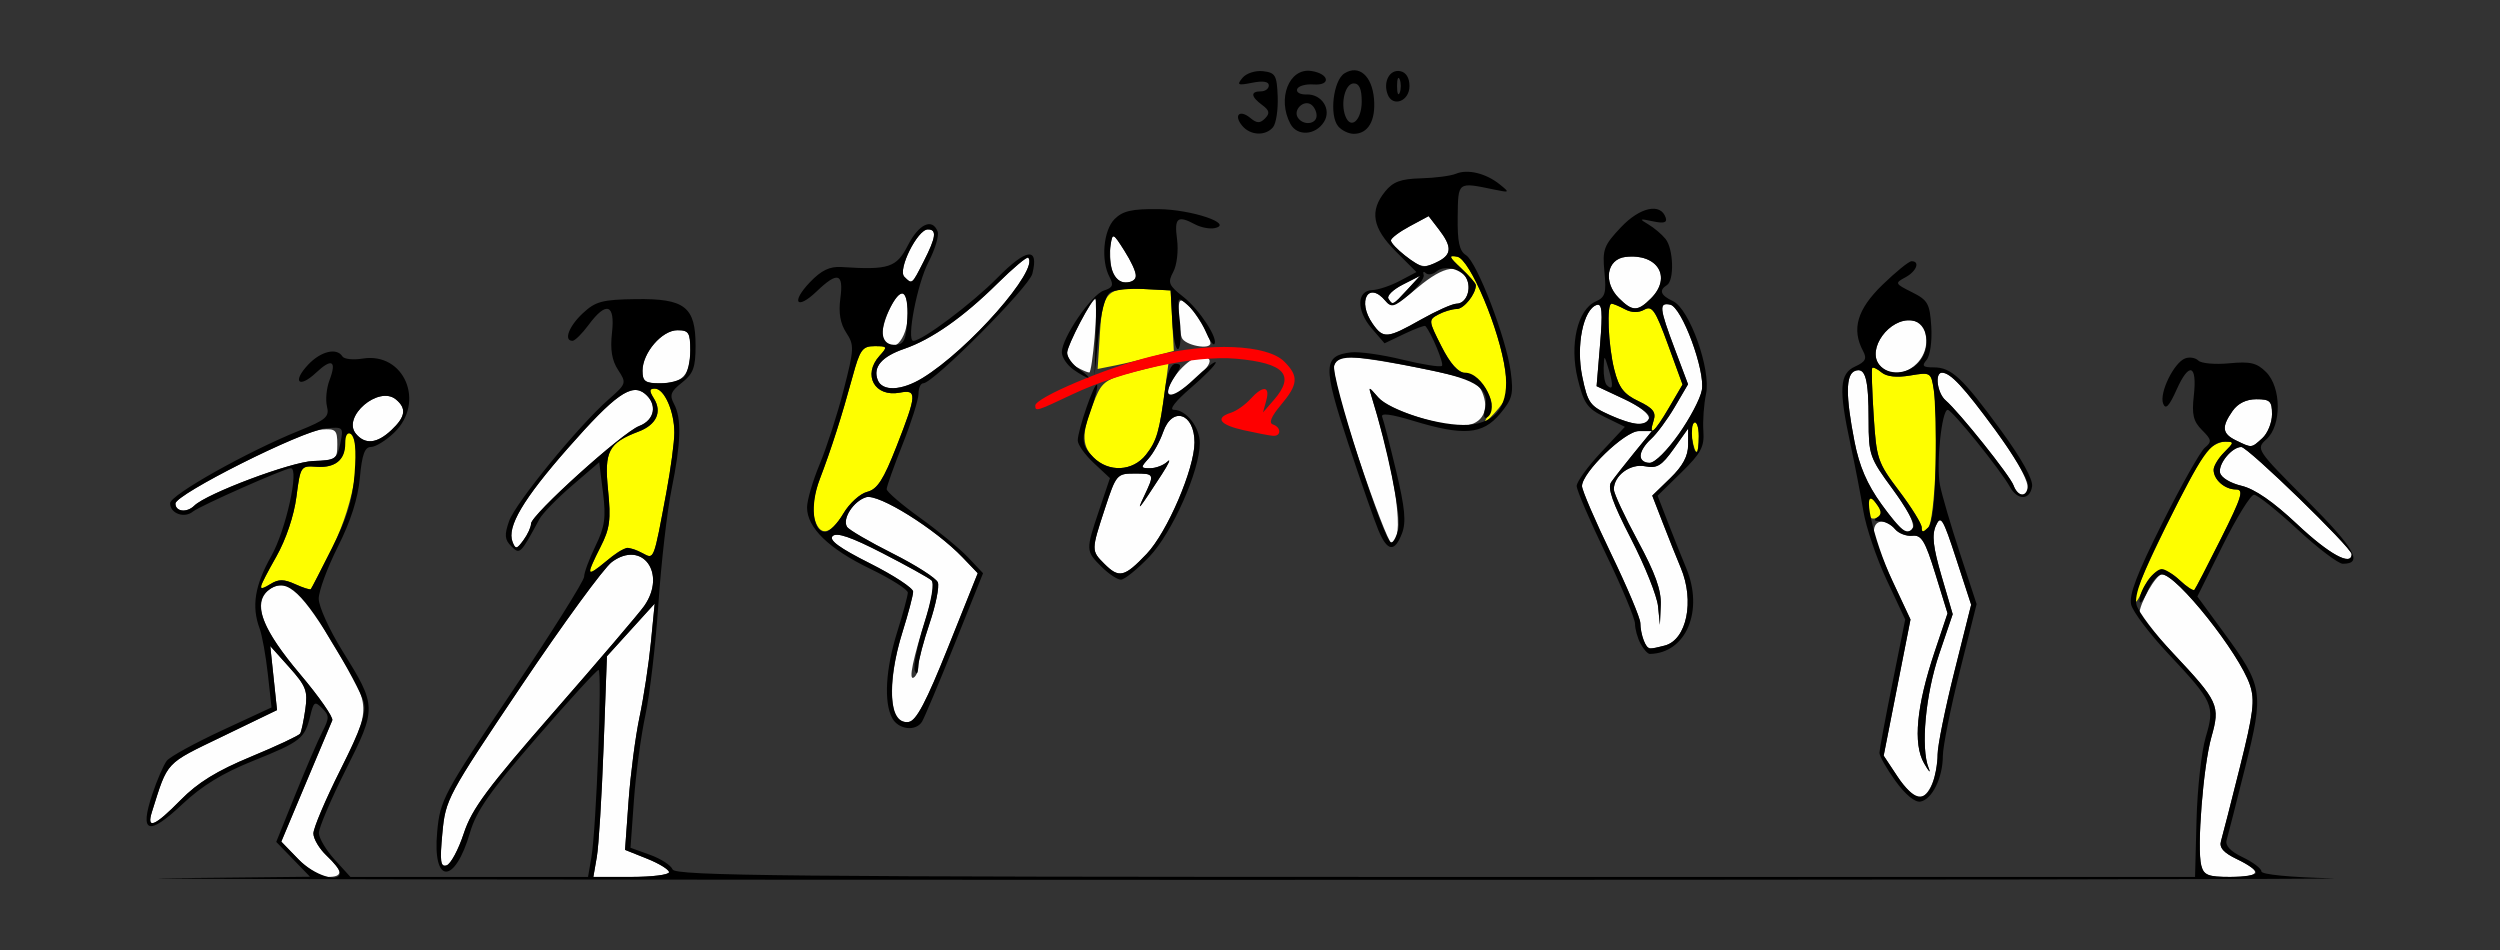 <?xml version="1.0" encoding="UTF-8" standalone="no"?>
<!-- Created with Inkscape (http://www.inkscape.org/) -->

<svg
   xmlns:dc="http://purl.org/dc/elements/1.1/"
   xmlns:cc="http://creativecommons.org/ns#"
   xmlns:rdf="http://www.w3.org/1999/02/22-rdf-syntax-ns#"
   xmlns:svg="http://www.w3.org/2000/svg"
   xmlns="http://www.w3.org/2000/svg"
   xmlns:sodipodi="http://sodipodi.sourceforge.net/DTD/sodipodi-0.dtd"
   xmlns:inkscape="http://www.inkscape.org/namespaces/inkscape"
   id="svg3498"
   version="1.1"
   inkscape:version="0.91 r13725"
   width="588.75"
   height="223.75"
   viewBox="0 0 588.75 223.75"
   sodipodi:docname="fx121501.svg">
  <rect x="0" y="0" width="588.75" height="223.75" fill="#333333" stroke="none"/>
  <defs
     id="defs3502" />
  <sodipodi:namedview
     pagecolor="#ffffff"
     bordercolor="#666666"
     borderopacity="1"
     objecttolerance="10"
     gridtolerance="10"
     guidetolerance="10"
     inkscape:pageopacity="0"
     inkscape:pageshadow="2"
     inkscape:window-width="1571"
     inkscape:window-height="795"
     id="namedview3500"
     showgrid="false"
     inkscape:zoom="2.1231423"
     inkscape:cx="313.686"
     inkscape:cy="113.288"
     inkscape:window-x="0"
     inkscape:window-y="0"
     inkscape:window-maximized="0"
     inkscape:current-layer="svg3498" />
  <g
     id="g3508"
     transform="translate(-6.191,1.517)">
    <path
       style="fill:#fefefe"
       d="m 76.462,200.844 -4.028,-4.156 5.731,-13.657 c 3.152,-7.511 5.977,-14.219 6.277,-14.907 0.3,-0.688 -3.118,-5.589 -7.596,-10.892 -8.386,-9.931 -10.864,-15.775 -8.1,-19.105 1.976,-2.381 5.543,-2.409 7.889,-0.063 0.999,0.999 2.07,1.561 2.381,1.25 0.311,-0.311 0.565,0.192 0.565,1.118 0,0.926 2.586,5.848 5.747,10.938 8.386,13.503 8.394,13.735 1.014,28.442 C 82.855,186.766 80,193.492 80,194.759 c 0,1.268 1.406,3.626 3.125,5.241 3.885,3.65 3.952,5 0.245,5 -1.621,0 -4.64,-1.816 -6.908,-4.156 z m 70.275,-0.532 c 0.448,-2.578 1.167,-14.273 1.599,-25.988 l 0.784,-21.3 5.625,-6.2 5.625,-6.2 -0.896,9.156 c -0.493,5.036 -1.691,12.911 -2.662,17.5 -0.972,4.589 -2.139,13.519 -2.595,19.844 l -0.829,11.501 5.18,2.073 c 2.849,1.14 5.18,2.574 5.18,3.187 0,0.613 -4.011,1.114 -8.914,1.114 l -8.914,0 0.814,-4.688 z m 377.856,2.018 c -1.07,-4.091 0.455,-23.464 2.383,-30.277 2.103,-7.43 1.693,-8.326 -9.015,-19.728 -4.379,-4.662 -7.961,-8.798 -7.961,-9.191 0,-2.478 3.913,-9.384 5.316,-9.384 3.471,0 18.233,18.555 20.747,26.076 1.188,3.555 0.821,6.535 -2.386,19.375 -2.085,8.345 -4.081,16.15 -4.437,17.344 -0.467,1.566 0.592,2.761 3.807,4.294 6.087,2.903 5.588,4.161 -1.65,4.161 -5.182,0 -6.21,-0.403 -6.802,-2.669 z m -414.225,-7.644 c 0.745,-7.98 1.14,-8.716 18.634,-34.741 9.83,-14.624 19.403,-27.723 21.274,-29.109 7.16,-5.306 13.009,2.666 7.611,10.374 -1.162,1.659 -10.677,12.813 -21.145,24.787 -15.793,18.065 -19.422,22.958 -21.325,28.746 -1.261,3.837 -3.084,7.228 -4.052,7.536 -1.44,0.458 -1.621,-0.917 -0.998,-7.593 z M 41.969,189.688 c 3.813,-12.078 2.974,-11.181 16.613,-17.772 l 12.85,-6.209 -0.797,-7.541 -0.797,-7.541 4.477,5 c 3.955,4.417 4.396,5.569 3.785,9.881 -0.38,2.684 -0.93,5.267 -1.222,5.739 -0.292,0.472 -5.499,2.918 -11.573,5.435 -8.036,3.331 -12.544,6.107 -16.559,10.198 -6.106,6.222 -8.118,7.055 -6.777,2.809 z m 411.071,-8.341 -3.245,-4.904 3.158,-16.034 3.158,-16.034 -4.305,-9.192 C 449.437,130.127 447.5,124.924 447.5,123.62 c 0,-2.818 2.822,-3.12 4.97,-0.532 0.839,1.011 2.676,1.714 4.083,1.562 2.155,-0.233 3.007,1.181 5.422,8.999 l 2.865,9.275 -3.011,8.971 c -4.305,12.824 -5.161,21.762 -2.522,26.336 1.156,2.004 1.645,2.519 1.085,1.144 -1.918,-4.715 -0.753,-17.359 2.477,-26.875 l 3.182,-9.375 -2.627,-8.982 c -1.999,-6.834 -2.318,-9.674 -1.333,-11.875 1.158,-2.588 1.663,-1.761 4.801,7.866 l 3.507,10.759 -3.949,15.771 c -2.172,8.674 -3.949,17.436 -3.949,19.472 0,5.211 -2.097,10.114 -4.326,10.114 -1.039,0 -3.349,-2.207 -5.133,-4.904 z M 217.034,166.839 c -1.467,-3.822 -0.79,-11.596 1.7,-19.54 1.366,-4.358 2.491,-8.621 2.5,-9.472 0.009,-0.852 -4.555,-3.847 -10.141,-6.655 -7.199,-3.62 -9.768,-5.495 -8.823,-6.441 0.946,-0.946 4.359,0.221 11.72,4.005 5.712,2.937 10.912,5.822 11.556,6.411 0.719,0.658 0.287,3.849 -1.12,8.275 -3.275,10.297 -4.342,15.425 -3.042,14.621 0.614,-0.379 1.116,-1.673 1.116,-2.873 0,-1.201 1.181,-5.68 2.624,-9.953 1.443,-4.273 2.312,-8.582 1.93,-9.576 -0.381,-0.994 -5.176,-4.061 -10.654,-6.815 -5.478,-2.754 -10.311,-5.574 -10.738,-6.266 -1.169,-1.892 1.483,-6.028 4.473,-6.977 2.904,-0.922 16.286,7.42 22.783,14.202 l 3.534,3.689 -6.935,17.326 c -5.206,13.005 -7.529,17.42 -9.317,17.705 -1.319,0.21 -2.732,-0.533 -3.166,-1.665 z m 176.225,-17.566 c -0.417,-1.087 -0.764,-2.916 -0.77,-4.062 -0.006,-1.147 -3.1,-8.476 -6.875,-16.287 C 381.839,121.112 378.75,113.927 378.75,112.957 378.75,109.754 388.829,100 392.139,100 l 3.071,0 -4.168,5.11 c -2.292,2.81 -4.73,5.927 -5.418,6.925 -0.921,1.337 0.31,4.846 4.675,13.328 3.259,6.332 6.122,13.481 6.362,15.888 l 0.437,4.375 0.2,-4.699 c 0.147,-3.447 -1.299,-7.473 -5.425,-15.103 -3.094,-5.722 -5.625,-11.157 -5.625,-12.077 0,-3.282 3.881,-6.157 7.368,-5.46 2.794,0.559 3.891,-0.111 6.735,-4.107 l 3.397,-4.774 0,3.802 c 0,2.679 -1.248,5.012 -4.225,7.898 l -4.225,4.095 2.504,6.462 c 1.377,3.554 3.278,8.31 4.225,10.567 3.26,7.773 1.391,16.894 -3.743,18.272 -3.856,1.035 -4.189,0.953 -5.026,-1.229 z M 266.25,131.25 c -3.094,-3.094 -3.093,-3.14 0.176,-13.099 2.589,-7.886 2.812,-8.151 6.875,-8.151 4.821,0 4.835,0.031 2.306,5.375 -1.896,4.006 -1.279,3.242 4.207,-5.217 1.617,-2.493 2.207,-3.829 1.312,-2.97 -0.895,0.859 -2.727,1.562 -4.071,1.562 -2.281,0 -2.307,-0.151 -0.391,-2.269 1.129,-1.248 2.678,-4.06 3.441,-6.25 2.153,-6.177 7.393,-4.442 7.393,2.447 0,6.192 -6.418,21.143 -11.262,26.235 -5.254,5.523 -6.509,5.816 -9.988,2.337 z m 280.926,-9.308 c -5.646,-5.312 -9.998,-8.316 -13.117,-9.053 -2.651,-0.627 -4.833,-1.964 -5.051,-3.095 -0.413,-2.143 2.818,-6.044 5.006,-6.044 1.555,0 25.986,23.724 25.986,25.234 0,2.942 -5.315,0.023 -12.824,-7.042 z m -420.289,4.141 c -1.369,-3.528 2.503,-10.067 13.08,-22.093 11.109,-12.63 14.993,-15.368 18.121,-12.771 2.981,2.474 2.318,6.188 -1.355,7.585 -3.947,1.501 -25.483,20.944 -25.483,23.007 0,0.803 -0.804,2.553 -1.786,3.887 -1.589,2.159 -1.873,2.202 -2.578,0.385 z m 199.291,-19.585 c -4.135,-12.309 -6.304,-20.617 -5.755,-22.047 0.758,-1.976 1.789,-2.183 7.416,-1.487 3.595,0.444 11.023,1.791 16.508,2.992 8.805,1.929 10.111,2.577 11.153,5.539 1.467,4.172 -0.72,7.254 -5.148,7.254 -5.664,0 -17.196,-3.928 -19.581,-6.669 -2.335,-2.684 -2.347,-2.684 -1.539,-0.085 5.819,18.718 7.895,34.255 4.576,34.255 -0.547,0 -3.98,-8.888 -7.63,-19.752 z m 123.073,10.69 c -3.357,-4.653 -5.196,-8.926 -6.321,-14.688 -2.11,-10.801 -2.083,-15.828 0.092,-16.662 2.472,-0.949 3.228,1.776 3.228,11.627 0,8.13 0.253,8.854 5.664,16.204 5.121,6.957 6.091,10.081 3.13,10.081 -0.582,0 -3.189,-2.953 -5.793,-6.562 z M 47.5,117.068 c 0,-2.117 29.621,-17.081 34.505,-17.433 3.245,-0.233 3.62,0.127 3.62,3.483 0,3.576 -0.252,3.752 -5.625,3.932 -5.214,0.175 -25.154,7.655 -28.062,10.526 -1.754,1.732 -4.438,1.424 -4.438,-0.509 z M 480.389,112.812 C 479.569,110.521 467.605,95.543 464.374,92.763 462.409,91.073 461.77,86.25 463.511,86.25 c 2.016,0 5.104,3.32 12.6,13.546 C 483.226,109.502 485.522,115 482.461,115 c -0.709,0 -1.641,-0.984 -2.072,-2.188 z M 392.5,105.819 c 0,-0.925 1.12,-2.695 2.489,-3.934 1.369,-1.239 3.894,-4.65 5.612,-7.581 l 3.123,-5.328 -3.111,-8.266 c -3.653,-9.706 -3.792,-11.03 -1.102,-10.489 2.771,0.557 8.345,15.639 7.457,20.179 -0.976,4.995 -9.652,17.067 -12.279,17.085 -1.203,0.008 -2.188,-0.742 -2.188,-1.666 z m 140.312,-3.594 c -3.316,-1.599 -3.512,-3.17 -0.867,-6.946 1.261,-1.801 3.24,-2.778 5.625,-2.778 3.21,0 3.679,0.453 3.679,3.556 0,1.956 -1.029,4.487 -2.286,5.625 -2.611,2.363 -2.415,2.345 -6.152,0.543 z M 90.005,100.631 c -3.321,-4.002 5.37,-11.451 9.43,-8.081 2.557,2.122 2.263,4.093 -1.078,7.232 -3.383,3.178 -6.182,3.463 -8.352,0.849 z M 385.421,96.274 c -4.803,-2.15 -5.311,-2.849 -6.604,-9.076 -1.514,-7.291 0.214,-15.859 3.409,-16.907 1.256,-0.412 1.425,1.594 0.782,9.305 l -0.82,9.831 6.434,3.014 c 6.082,2.849 7.703,5.393 3.774,5.924 -0.974,0.132 -4.113,-0.809 -6.975,-2.09 z M 281.25,90.947 c 0,-2.946 4.944,-8.447 7.591,-8.447 4.171,0 2.51,2.658 -5.403,8.65 -1.845,1.397 -2.188,1.365 -2.188,-0.203 z m -68.363,-2.992 c -1.165,-3.035 0.94,-5.499 6.257,-7.327 6.442,-2.215 13.917,-7.454 21.939,-15.379 3.689,-3.644 6.951,-6.382 7.248,-6.085 2.698,2.698 -13.997,21.706 -24.908,28.359 -4.925,3.003 -9.477,3.19 -10.535,0.432 z M 157.5,85.794 c 0,-4.221 4.582,-9.544 8.216,-9.544 2.68,0 3.034,0.555 3.034,4.75 0,5.832 -1.763,7.75 -7.125,7.75 -3.504,0 -4.125,-0.445 -4.125,-2.956 z M 259.688,84.9 C 258.484,84.199 257.5,82.719 257.5,81.61 c 0,-1.886 6.186,-13.541 6.712,-12.646 0.634,1.079 -0.78,17.281 -1.506,17.248 -0.457,-0.021 -1.815,-0.611 -3.018,-1.312 z m 189.112,-0.465 c -3.09,-3.723 2.393,-11.219 7.66,-10.473 2.149,0.304 3.022,1.346 3.322,3.961 0.743,6.489 -7.127,11.156 -10.981,6.512 z M 214.158,78.011 C 213.275,75.71 216.846,67.5 218.73,67.5 219.428,67.5 220,69.638 220,72.25 c 0,6.45 -4.046,10.441 -5.842,5.761 z m 70.35,0.011 C 284.091,76.935 283.75,74.335 283.75,72.245 c 0,-3.308 0.254,-3.59 1.957,-2.176 1.83,1.518 5.543,7.711 5.543,9.245 0,1.652 -6.057,0.493 -6.741,-1.29 z m 44.937,-3.301 c -3.746,-5.348 -0.979,-10.206 3.048,-5.354 1.339,1.613 2.379,1.174 7.625,-3.218 6.19,-5.182 10.054,-5.758 11.601,-1.727 C 352.695,66.961 351.334,70 349.222,70 c -0.968,0 -4.75,1.688 -8.405,3.75 -7.951,4.487 -8.855,4.564 -11.372,0.972 z m 57.978,-6.048 c -3.749,-3.75 -2.867,-9.176 1.576,-9.689 7.543,-0.87 11.003,4.761 5.999,9.765 -3.147,3.147 -4.365,3.135 -7.576,-0.076 z m -54.266,0.129 c -0.407,-0.658 1.107,-2.136 3.364,-3.284 l 4.103,-2.087 -3.03,3.284 c -3.43,3.718 -3.429,3.717 -4.437,2.087 z M 219.156,63.656 c -1.628,-1.628 3.089,-11.129 5.532,-11.145 2.189,-0.014 1.955,1.82 -0.963,7.539 -2.827,5.54 -2.719,5.456 -4.569,3.606 z m 48.89,-1.653 c -0.414,-1.649 -0.546,-4.321 -0.294,-5.938 0.436,-2.793 0.596,-2.722 3.224,1.435 3.423,5.415 3.506,7.5 0.299,7.5 -1.571,0 -2.751,-1.096 -3.229,-2.998 z m 68.998,-3.343 C 335.232,57.234 333.75,55.635 333.75,55.106 c 0,-0.529 1.999,-2.035 4.441,-3.347 l 4.441,-2.384 2.406,3.125 c 3.062,3.977 3.073,5.835 0.043,7.456 -3.368,1.803 -4.287,1.654 -8.039,-1.297 z"
       id="path3518"
       inkscape:connector-curvature="0" />
    <path
       style="fill:#fefe00"
       d="m 508.799,139.668 c -0.056,-2.531 14.241,-31.685 17.155,-34.981 1.064,-1.203 2.972,-2.188 4.24,-2.188 2.177,0 2.166,0.14 -0.194,2.5 -1.375,1.375 -2.5,3.231 -2.5,4.125 0,2.323 2.619,4.625 5.263,4.625 1.93,0 1.412,1.701 -3.519,11.562 -3.18,6.359 -6,11.799 -6.267,12.088 -0.267,0.289 -1.861,-0.766 -3.542,-2.346 -3.766,-3.538 -6.447,-2.705 -8.812,2.738 -1.036,2.385 -1.794,3.164 -1.823,1.875 z M 67.5,136.867 c 0,-0.36 1.698,-3.664 3.774,-7.341 2.275,-4.032 4.151,-9.608 4.724,-14.044 0.94,-7.283 0.989,-7.354 4.835,-7.059 4.679,0.359 7.188,-2.225 6.361,-6.552 -0.509,-2.663 -0.318,-2.908 1.251,-1.606 3.41,2.83 1.399,16.405 -4.034,27.235 -2.587,5.156 -4.846,9.537 -5.021,9.734 -0.174,0.198 -1.838,-0.334 -3.696,-1.18 -2.639,-1.203 -3.906,-1.211 -5.787,-0.036 C 68.583,136.845 67.5,137.227 67.5,136.867 Z m 77.5,-3.68 c 0,-0.432 1.175,-3.088 2.61,-5.902 2.206,-4.324 2.481,-6.402 1.777,-13.417 -0.917,-9.13 0.092,-11.055 7.21,-13.761 4.176,-1.588 5.569,-4.603 3.59,-7.771 C 159.034,90.489 159.082,90 160.414,90 c 2.219,0 4.586,5.353 4.586,10.371 -1.3e-4,2.202 -0.84,8.504 -1.866,14.004 -3.041,16.294 -2.87,15.854 -5.582,14.403 -3.463,-1.854 -4.435,-1.635 -8.706,1.959 C 146.731,132.516 145,133.619 145,133.186 Z m 52.945,-12.835 c -0.533,-2.122 -0.039,-5.526 1.314,-9.062 2.698,-7.051 5.174,-14.791 7.711,-24.101 C 208.71,80.797 209.286,80 212.157,80 c 3.05,0 3.115,0.127 1.161,2.286 -4.07,4.497 -1.134,9.794 4.799,8.66 4.082,-0.78 4.009,0.405 -0.776,12.629 -3.101,7.923 -4.534,10.141 -6.941,10.745 -1.668,0.419 -4.184,2.712 -5.59,5.096 -3.071,5.205 -5.704,5.564 -6.866,0.936 z m 260.805,2.345 c 0,-0.855 -2.391,-4.717 -5.312,-8.584 -5.067,-6.705 -5.344,-7.527 -6.001,-17.759 -0.378,-5.9 -0.533,-10.949 -0.343,-11.219 0.19,-0.27 1.183,0.205 2.207,1.055 1.208,1.002 3.579,1.255 6.75,0.719 4.783,-0.808 4.902,-0.737 5.537,3.32 1.228,7.848 0.304,30.878 -1.305,32.486 -1.213,1.213 -1.535,1.209 -1.535,-0.019 z m -12.5,-4.819 c 0,-1.812 0.159,-3.06 0.354,-2.773 0.195,0.286 1.053,1.44 1.907,2.562 1.266,1.664 1.201,2.177 -0.354,2.773 -1.412,0.542 -1.907,-0.123 -1.907,-2.562 z M 263.62,106.12 c -2.852,-2.852 -2.72,-6.121 0.568,-13.988 1.577,-3.774 2.642,-4.47 9.477,-6.191 l 7.701,-1.94 -0.763,5.812 c -1.358,10.343 -1.983,12.517 -4.53,15.754 -3.131,3.98 -8.775,4.231 -12.453,0.553 z m 141.069,-4.275 c -0.332,-1.735 -0.116,-3.456 0.479,-3.824 0.595,-0.368 1.082,1.052 1.082,3.155 0,4.641 -0.742,4.958 -1.562,0.669 z m -9.069,-4.328 c 0.622,-1.959 -0.129,-2.92 -3.563,-4.558 -3.483,-1.661 -4.621,-3.147 -5.704,-7.446 C 384.923,79.835 384.513,70 385.707,70 c 0.389,0 1.803,0.586 3.142,1.303 1.582,0.846 3.184,0.883 4.575,0.105 1.84,-1.03 2.622,0.124 5.574,8.221 l 3.434,9.418 -3.209,5.476 c -3.42,5.835 -4.893,7.059 -3.602,2.994 z m -39.125,-0.97 c 1.362,-2.367 1.315,-3.385 -0.288,-6.25 -1.053,-1.882 -3.173,-3.603 -4.71,-3.825 -1.903,-0.274 -3.785,-2.356 -5.895,-6.519 -3.02,-5.96 -3.038,-6.149 -0.683,-7.41 1.329,-0.711 3.278,-1.293 4.33,-1.293 1.688,0 4.501,-3.502 4.501,-5.603 0,-0.422 -1.547,-2.21 -3.438,-3.973 -2.94,-2.742 -3.076,-3.138 -0.938,-2.739 3.004,0.561 10.041,17.312 11.319,26.944 0.734,5.533 0.474,6.555 -2.504,9.835 -2.397,2.64 -2.87,2.872 -1.696,0.832 z m -91.274,-19.57 c 0.628,-9.856 1.652,-10.882 10.405,-10.427 l 6.25,0.325 0.373,7.123 0.373,7.123 -4.816,1.297 c -2.649,0.713 -6.684,1.671 -8.968,2.127 l -4.152,0.83 0.535,-8.398 z"
       id="path3514"
       inkscape:connector-curvature="0" />
    <path
       style="fill:#fe0000"
       d="m 299.062,99.793 c -5.641,-1.263 -6.822,-2.895 -2.977,-4.115 1.284,-0.408 3.34,-1.852 4.569,-3.209 2.974,-3.286 4.696,-3.127 3.739,0.344 l -0.775,2.812 2.566,-2.951 c 5.108,-5.874 2.553,-8.678 -8.852,-9.714 C 287.624,82.078 270.495,85.792 258.83,91.309 250.238,95.372 250,95.445 250,93.991 c 0,-1.857 16.76,-8.932 27.5,-11.609 13.455,-3.353 27.083,-2.8 31.146,1.263 3.439,3.439 3.287,5.352 -0.813,10.223 -2.266,2.693 -2.898,4.234 -1.875,4.575 2.017,0.672 2,2.845 -0.02,2.672 -0.859,-0.074 -3.953,-0.669 -6.875,-1.324 z"
       id="path3512"
       inkscape:connector-curvature="0" />
    <path
       style="fill:#000000"
       d="m 45.538,205.313 33.663,-0.355 -3.978,-4.104 -3.978,-4.104 4.509,-11.188 c 2.48,-6.153 5.345,-12.804 6.365,-14.78 1.649,-3.193 1.643,-3.806 -0.059,-5.508 -1.72,-1.72 -2.003,-1.545 -2.785,1.718 -1.297,5.416 -2.231,6.158 -13.393,10.64 -7.321,2.94 -12.147,5.898 -16.856,10.333 -7.924,7.463 -10.029,6.737 -6.982,-2.41 1.133,-3.399 2.679,-6.966 3.436,-7.925 0.757,-0.96 6.614,-4.175 13.015,-7.146 l 11.638,-5.401 -0.866,-7.854 c -0.477,-4.32 -1.35,-9.156 -1.942,-10.748 -1.937,-5.212 -1.137,-10.16 2.759,-17.062 3.423,-6.065 6.657,-20.669 4.577,-20.669 -1.363,0 -21.472,8.91 -23.033,10.205 -2.019,1.676 -5.378,0.455 -5.378,-1.955 0,-1.944 18.138,-12.146 30.383,-17.088 6.337,-2.558 7.169,-3.282 6.56,-5.709 C 82.81,92.674 83.075,89.9 83.783,88.038 85.54,83.418 84.354,82.746 80.625,86.25 c -4.061,3.815 -5.686,2.182 -1.87,-1.88 2.973,-3.165 6.755,-4.08 8.07,-1.952 0.397,0.642 2.54,0.873 4.762,0.512 9.812,-1.592 14.865,10.318 7.408,17.461 -1.928,1.847 -4.381,3.359 -5.451,3.359 -1.462,0 -2.109,1.804 -2.603,7.251 -0.44,4.854 -2.151,10.216 -5.174,16.219 C 83.282,132.152 81.25,137.672 81.25,139.486 c 0,1.814 2.492,7.313 5.539,12.219 8.154,13.132 8.163,13.446 0.805,28.107 -3.489,6.953 -6.328,13.637 -6.307,14.852 0.02,1.216 1.7,4.038 3.732,6.273 l 3.696,4.062 27.979,0 27.979,0 0.798,-4.688 c 1.147,-6.739 2.563,-44.062 1.672,-44.062 -0.412,0 -6.97,7.172 -14.573,15.937 -10.985,12.664 -14.206,17.251 -15.684,22.336 -3.601,12.387 -8.898,12.273 -7.737,-0.168 0.7,-7.491 1.384,-8.772 17.664,-33.06 9.315,-13.897 16.937,-26.046 16.937,-26.998 0,-0.952 1.199,-4.2 2.666,-7.218 2.215,-4.56 2.515,-6.689 1.775,-12.61 l -0.89,-7.124 -6.389,5.487 c -3.514,3.018 -6.972,6.568 -7.685,7.889 -4.478,8.297 -4.613,8.427 -6.635,6.404 -1.555,-1.555 -1.652,-2.657 -0.518,-5.91 1.493,-4.282 16.322,-22.422 23.435,-28.667 4.208,-3.695 4.261,-3.859 2.241,-6.942 -1.464,-2.235 -1.884,-4.795 -1.438,-8.758 0.765,-6.786 -1.338,-7.493 -5.509,-1.851 -1.525,2.062 -3.229,3.75 -3.787,3.75 -2.144,0 -0.867,-3.42 2.423,-6.491 3.003,-2.803 4.587,-3.224 12.526,-3.333 C 167.483,68.77 170,70.739 170,79.909 c 0,5.123 -0.54,6.584 -3.206,8.681 -2.651,2.085 -2.976,2.952 -1.875,5.009 1.83,3.42 1.666,9.113 -0.58,20.151 -1.049,5.156 -2.439,17.25 -3.089,26.875 -0.65,9.625 -2.03,21.438 -3.067,26.25 -1.037,4.812 -2.251,13.814 -2.697,20.003 l -0.811,11.253 4.619,1.67 c 2.541,0.919 4.924,2.464 5.296,3.435 0.579,1.508 26.686,1.764 179.606,1.763 l 178.929,-0.002 0.349,-13.407 c 0.192,-7.374 1.164,-16.152 2.16,-19.507 2.212,-7.449 1.821,-8.317 -8.873,-19.704 -4.351,-4.633 -8.257,-9.8 -8.679,-11.483 -0.567,-2.258 1.353,-7.291 7.335,-19.228 4.456,-8.893 8.961,-16.881 10.01,-17.752 1.69,-1.403 1.615,-1.875 -0.655,-4.145 -2.054,-2.054 -2.439,-3.653 -1.943,-8.061 0.832,-7.386 -1.077,-8.1 -4.028,-1.508 -1.782,3.981 -2.611,4.843 -3.193,3.325 -0.949,-2.473 2.524,-9.616 5.168,-10.631 1.042,-0.4 2.446,-0.175 3.12,0.5 0.675,0.675 3.947,0.965 7.271,0.646 4.968,-0.477 6.515,-0.11 8.689,2.064 3.621,3.621 3.675,12.576 0.095,15.816 -2.535,2.294 -2.475,2.384 9.531,14.435 11.325,11.368 13.324,14.894 8.444,14.894 -1.06,0 -5.877,-3.656 -10.703,-8.125 -4.827,-4.469 -9.424,-8.125 -10.216,-8.125 -0.792,0 -4.118,5.39 -7.39,11.977 l -5.95,11.977 6.111,8.335 c 9.412,12.838 9.609,14.062 5.151,31.912 -2.085,8.345 -4.05,16.052 -4.368,17.125 -0.383,1.295 0.898,2.655 3.807,4.042 2.411,1.15 4.384,2.646 4.384,3.325 0,0.73 6.76,1.392 16.562,1.622 9.109,0.214 -109.438,0.38 -263.438,0.37 -154,-0.01 -264.852,-0.178 -246.337,-0.373 z M 86.25,203.968 C 86.25,203.4 84.844,201.615 83.125,200 81.406,198.385 80,196.027 80,194.759 c 0,-1.268 2.855,-7.994 6.344,-14.947 4.811,-9.586 6.147,-13.433 5.528,-15.915 -0.449,-1.8 -4.007,-8.492 -7.907,-14.871 -7.326,-11.983 -10.799,-14.674 -14.729,-11.412 -3.618,3.003 -1.258,9.114 7.55,19.546 4.511,5.343 7.957,10.277 7.656,10.964 -0.3,0.688 -3.125,7.396 -6.277,14.907 l -5.731,13.657 4.028,4.156 c 3.655,3.771 9.788,5.728 9.788,3.124 z m 77.5,-0.082 c 0,-0.613 -2.331,-2.047 -5.18,-3.187 l -5.18,-2.073 0.829,-11.501 c 0.456,-6.325 1.624,-15.255 2.595,-19.844 0.972,-4.589 2.17,-12.464 2.662,-17.5 l 0.896,-9.156 -5.625,6.2 -5.625,6.2 -0.784,21.3 c -0.431,11.715 -1.151,23.41 -1.599,25.988 l -0.814,4.688 8.914,0 C 159.739,205 163.75,204.499 163.75,203.886 Z m 373.75,0.096 c 0,-0.56 -2.004,-1.974 -4.454,-3.142 -3.215,-1.533 -4.274,-2.728 -3.807,-4.294 0.356,-1.194 2.352,-8.998 4.437,-17.344 3.207,-12.84 3.574,-15.82 2.386,-19.375 -2.512,-7.517 -17.276,-26.076 -20.743,-26.076 -0.93,0 -2.485,1.828 -3.456,4.062 -0.971,2.234 -1.788,3.203 -1.815,2.153 -0.064,-2.486 3.441,-7.466 5.254,-7.466 0.776,0 2.711,1.221 4.299,2.713 1.588,1.492 3.107,2.477 3.374,2.188 0.267,-0.289 3.087,-5.729 6.267,-12.088 4.931,-9.862 5.449,-11.562 3.519,-11.562 -2.643,0 -5.263,-2.302 -5.263,-4.625 0,-0.894 1.125,-2.75 2.5,-4.125 2.36,-2.36 2.371,-2.5 0.194,-2.5 -3.423,0 -5.398,2.82 -13.902,19.855 -5.683,11.383 -7.525,16.29 -6.96,18.54 0.422,1.683 4.328,6.851 8.68,11.484 10.655,11.345 11.067,12.25 8.966,19.675 -1.928,6.813 -3.453,26.186 -2.383,30.277 0.593,2.266 1.62,2.669 6.802,2.669 3.357,0 6.104,-0.458 6.104,-1.018 z M 115.417,194.744 c 1.902,-5.789 5.532,-10.682 21.325,-28.746 10.468,-11.974 19.983,-23.128 21.145,-24.787 5.398,-7.707 -0.451,-15.68 -7.611,-10.374 -1.871,1.386 -11.444,14.486 -21.274,29.109 -17.494,26.025 -17.889,26.761 -18.634,34.741 -0.623,6.676 -0.443,8.051 0.998,7.593 0.968,-0.308 2.791,-3.699 4.052,-7.536 z m -66.671,-7.865 c 4.015,-4.091 8.523,-6.867 16.559,-10.198 6.073,-2.517 11.281,-4.963 11.573,-5.435 0.292,-0.472 0.842,-3.055 1.222,-5.739 0.611,-4.311 0.169,-5.464 -3.785,-9.881 l -4.477,-5 0.797,7.541 0.797,7.541 -12.85,6.209 c -13.639,6.591 -12.801,5.694 -16.613,17.772 -1.34,4.247 0.671,3.413 6.777,-2.809 z m 26.947,-50.825 c 1.859,0.847 3.522,1.378 3.696,1.18 0.174,-0.198 2.434,-4.578 5.021,-9.734 3.569,-7.113 4.848,-11.37 5.302,-17.642 0.39,-5.382 0.108,-8.571 -0.807,-9.136 C 88.012,100.169 87.5,100.961 87.5,102.898 c 0,3.946 -2.37,5.829 -6.913,5.495 -3.542,-0.261 -3.664,-0.071 -4.589,7.089 -0.573,4.434 -2.449,10.013 -4.724,14.044 -4.433,7.854 -4.567,8.491 -1.366,6.492 1.88,-1.174 3.147,-1.166 5.787,0.036 z M 153.928,127.5 c 0.68,0 2.31,0.575 3.623,1.278 2.712,1.451 2.541,1.891 5.582,-14.403 1.026,-5.5 1.866,-11.802 1.866,-14.004 C 165,95.353 162.633,90 160.414,90 c -1.332,0 -1.38,0.489 -0.227,2.334 1.979,3.169 0.586,6.184 -3.59,7.771 -7.118,2.706 -8.127,4.631 -7.21,13.761 0.704,7.015 0.429,9.094 -1.777,13.417 -3.474,6.81 -3.308,7.275 1.236,3.452 2.115,-1.78 4.402,-3.236 5.082,-3.236 z M 560,128.984 C 560,127.474 535.57,103.75 534.014,103.75 c -2.187,0 -5.419,3.901 -5.006,6.044 0.218,1.131 2.4,2.468 5.051,3.095 3.119,0.738 7.471,3.741 13.117,9.053 7.509,7.065 12.824,9.983 12.824,7.042 z m -428.75,-7.173 c 0,-2.063 21.536,-21.507 25.483,-23.007 3.673,-1.396 4.336,-5.111 1.355,-7.585 -3.129,-2.597 -7.013,0.141 -18.121,12.771 -10.577,12.026 -14.449,18.565 -13.08,22.093 0.705,1.817 0.989,1.774 2.578,-0.385 0.982,-1.335 1.786,-3.084 1.786,-3.887 z m -79.312,-4.234 c 2.889,-2.852 22.847,-10.351 28.012,-10.525 5.197,-0.175 5.629,-0.455 6.382,-4.134 0.79,-3.863 0.717,-3.938 -3.434,-3.553 C 77.448,99.872 47.5,114.849 47.5,117.068 c 0,1.933 2.684,2.241 4.438,0.509 z m 487.027,-15.896 c 1.257,-1.138 2.286,-3.669 2.286,-5.625 0,-3.103 -0.469,-3.556 -3.679,-3.556 -2.385,0 -4.364,0.977 -5.625,2.778 -2.645,3.777 -2.449,5.347 0.867,6.946 3.737,1.802 3.541,1.82 6.152,-0.543 z M 98.357,99.782 c 3.341,-3.139 3.635,-5.11 1.078,-7.232 -4.06,-3.369 -12.751,4.079 -9.43,8.081 2.169,2.614 4.969,2.329 8.352,-0.849 z M 167.25,87.25 c 0.825,-0.825 1.5,-3.638 1.5,-6.25 0,-4.195 -0.354,-4.75 -3.034,-4.75 -3.634,0 -8.216,5.323 -8.216,9.544 0,2.511 0.621,2.956 4.125,2.956 2.269,0 4.8,-0.675 5.625,-1.5 z m 285.315,95.142 c -2.098,-2.897 -3.795,-5.885 -3.771,-6.642 0.025,-0.756 1.4,-8.125 3.058,-16.375 l 3.013,-15 -4.357,-9.296 c -2.396,-5.113 -4.871,-12.425 -5.5,-16.25 -0.629,-3.825 -1.992,-10.891 -3.03,-15.704 -2.81,-13.031 -2.594,-16.648 1.095,-18.329 2.449,-1.116 2.83,-1.856 1.875,-3.641 -2.756,-5.15 -1.4,-9.803 4.541,-15.576 3.157,-3.068 6.251,-5.578 6.875,-5.578 2.092,0 1.163,2.397 -1.476,3.809 -2.508,1.342 -2.446,1.48 1.562,3.481 3.757,1.876 4.212,2.687 4.559,8.119 0.215,3.377 -0.265,6.818 -1.091,7.813 C 458.71,84.679 459.011,85 461.583,85 c 4.178,0 6.747,2.41 15.862,14.879 4.804,6.572 7.538,11.485 7.304,13.125 -0.474,3.322 -3.425,3.39 -5.238,0.121 C 477.266,109.076 465.897,95 464.872,95 c -1.414,0 -2.743,12.888 -1.823,17.683 0.442,2.306 2.566,9.564 4.72,16.129 l 3.916,11.936 -3.968,15.843 c -2.182,8.714 -3.976,17.686 -3.986,19.939 -0.023,5.121 -2.512,10.197 -5.26,10.726 -1.292,0.249 -3.548,-1.609 -5.906,-4.864 z m 8.716,0.652 c 0.67,-1.764 1.219,-4.872 1.219,-6.908 0,-2.036 1.777,-10.798 3.949,-19.472 l 3.949,-15.771 -3.507,-10.759 c -3.138,-9.627 -3.643,-10.454 -4.801,-7.866 -0.985,2.201 -0.666,5.041 1.333,11.875 l 2.627,8.982 -3.182,9.375 c -3.23,9.516 -4.395,22.16 -2.477,26.875 0.559,1.375 0.071,0.86 -1.085,-1.144 -2.639,-4.573 -1.783,-13.512 2.522,-26.336 l 3.011,-8.971 -2.865,-9.275 c -2.415,-7.818 -3.267,-9.232 -5.422,-8.999 -1.406,0.152 -3.243,-0.551 -4.083,-1.562 -0.839,-1.011 -2.441,-1.847 -3.56,-1.858 -1.362,-0.013 -1.553,-0.326 -0.579,-0.945 1.071,-0.682 0.953,-1.585 -0.447,-3.418 -3.498,-4.58 -0.657,8.534 4.005,18.492 l 4.222,9.016 -3.158,16.034 -3.158,16.034 3.245,4.904 c 3.756,5.676 6.512,6.244 8.241,1.697 z m -4.441,-60.487 c 0.406,-0.656 -1.811,-4.656 -4.926,-8.888 -5.411,-7.35 -5.664,-8.075 -5.664,-16.204 0,-9.851 -0.757,-12.576 -3.228,-11.627 -2.175,0.835 -2.203,5.861 -0.092,16.662 1.126,5.761 2.965,10.034 6.321,14.688 4.736,6.566 6.207,7.606 7.589,5.369 z m 5.189,-14.779 c 0.115,-7.371 -0.083,-15.268 -0.44,-17.549 -0.635,-4.057 -0.754,-4.128 -5.537,-3.32 -3.171,0.536 -5.543,0.283 -6.75,-0.719 -1.024,-0.85 -2.017,-1.325 -2.207,-1.055 -0.19,0.27 -0.036,5.318 0.343,11.219 0.656,10.232 0.934,11.054 6.001,17.759 2.922,3.867 5.312,7.73 5.312,8.584 0,1.228 0.322,1.232 1.535,0.019 0.993,-0.993 1.609,-6.268 1.744,-14.938 z m 21.721,4.831 c 0,-1.315 -3.438,-7.081 -7.639,-12.812 C 468.615,89.57 465.527,86.25 463.511,86.25 c -1.741,0 -1.102,4.823 0.863,6.513 3.232,2.78 15.196,17.757 16.015,20.049 1.048,2.931 3.361,2.79 3.361,-0.204 z M 458.025,83.861 c 3.128,-3.456 2.193,-9.366 -1.566,-9.898 -5.267,-0.746 -10.749,6.75 -7.66,10.473 2.11,2.543 6.66,2.26 9.225,-0.574 z M 216.294,167.582 c -2,-3.737 -1.54,-11.574 1.19,-20.283 1.366,-4.358 2.491,-8.518 2.5,-9.245 0.009,-0.727 -3.989,-3.258 -8.884,-5.625 -9.734,-4.707 -14.849,-9.681 -14.849,-14.438 0,-1.687 1.343,-6.284 2.984,-10.217 1.641,-3.932 4.179,-11.8 5.639,-17.484 2.485,-9.672 2.524,-10.535 0.605,-13.464 -1.414,-2.159 -1.843,-4.672 -1.383,-8.103 0.796,-5.937 -0.64,-6.356 -5.576,-1.627 -4.738,4.539 -6.14,2.597 -1.57,-2.173 2.669,-2.785 4.648,-3.735 7.409,-3.555 11.161,0.728 12.96,0.139 15.642,-5.118 2.565,-5.028 5.751,-6.505 7.001,-3.246 0.37,0.965 -0.598,4.199 -2.152,7.188 -2.678,5.15 -5.255,18.559 -3.567,18.559 2.094,0 13.815,-8.787 19.751,-14.806 6.919,-7.017 9.874,-7.371 8.273,-0.992 C 248.51,66.128 225.975,88.75 223.609,88.75 c -0.61,0 -1.109,1.11 -1.109,2.467 0,1.357 -1.688,6.715 -3.75,11.908 -2.062,5.192 -3.75,9.939 -3.75,10.548 0,0.609 3.516,3.631 7.812,6.715 4.297,3.084 9.405,7.29 11.351,9.346 l 3.539,3.739 -6.701,16.701 c -3.686,9.186 -7.139,17.404 -7.675,18.263 -1.476,2.368 -5.574,1.87 -7.032,-0.855 z m 13.223,-16.783 6.935,-17.326 -3.534,-3.689 c -6.497,-6.781 -19.879,-15.123 -22.783,-14.202 -2.99,0.949 -5.642,5.086 -4.473,6.977 0.428,0.692 5.26,3.511 10.738,6.266 5.478,2.754 10.273,5.821 10.654,6.815 0.381,0.994 -0.487,5.303 -1.93,9.576 -1.443,4.273 -2.668,8.925 -2.722,10.339 -0.063,1.647 -0.347,1.944 -0.789,0.828 -0.38,-0.958 0.611,-5.89 2.201,-10.96 1.76,-5.613 2.436,-9.635 1.726,-10.283 -0.641,-0.586 -5.838,-3.468 -11.55,-6.404 -7.361,-3.784 -10.774,-4.951 -11.72,-4.005 -0.946,0.946 1.624,2.822 8.823,6.441 5.586,2.809 10.15,5.804 10.141,6.655 -0.009,0.852 -1.134,5.114 -2.5,9.472 -3.858,12.308 -3.192,21.945 1.466,21.205 1.788,-0.284 4.111,-4.699 9.317,-17.705 z m -24.707,-31.384 c 1.407,-2.384 3.922,-4.677 5.59,-5.096 2.407,-0.604 3.84,-2.822 6.941,-10.745 4.785,-12.224 4.858,-13.409 0.776,-12.629 -5.933,1.134 -8.869,-4.162 -4.799,-8.66 C 215.272,80.127 215.207,80 212.157,80 c -2.872,0 -3.447,0.797 -5.188,7.188 -2.537,9.311 -5.013,17.05 -7.711,24.101 -2.344,6.126 -1.7,12.461 1.267,12.461 0.95,0 2.879,-1.951 4.285,-4.335 z m 18.612,-31.892 c 10.911,-6.653 27.607,-25.661 24.908,-28.359 -0.297,-0.297 -3.559,2.441 -7.248,6.085 -8.022,7.925 -15.497,13.164 -21.939,15.379 -5.317,1.828 -7.421,4.292 -6.257,7.327 1.058,2.758 5.61,2.571 10.535,-0.432 z m -3.572,-14.023 c 0.324,-7.109 -1.516,-7.833 -4.422,-1.739 -2.342,4.91 -1.603,8.172 1.793,7.916 1.913,-0.144 2.407,-1.304 2.629,-6.177 z m 3.875,-13.45 c 2.918,-5.72 3.152,-7.554 0.963,-7.539 -2.443,0.016 -7.159,9.518 -5.532,11.145 1.85,1.85 1.743,1.935 4.569,-3.606 z m 168.819,90.032 c -0.712,-1.33 -1.299,-3.439 -1.305,-4.688 -0.006,-1.248 -3.1,-8.661 -6.875,-16.472 C 380.589,121.112 377.5,113.916 377.5,112.932 c 0,-0.984 2.554,-4.52 5.677,-7.858 l 5.677,-6.069 -4.739,-2.315 c -4.145,-2.025 -4.944,-3.155 -6.377,-9.016 -1.969,-8.058 -0.043,-16.31 4.247,-18.195 2.239,-0.984 2.53,-1.97 2.051,-6.954 -0.508,-5.29 -0.163,-6.226 3.88,-10.513 4.491,-4.762 9.38,-5.814 10.547,-2.27 0.388,1.178 -0.434,1.411 -3.027,0.859 -3.183,-0.678 -3.295,-0.601 -1.06,0.726 1.375,0.816 3.203,2.366 4.062,3.443 1.866,2.34 2.08,9.763 0.312,10.856 -1.947,1.203 -1.488,2.422 1.416,3.766 3.909,1.809 9.014,16.126 7.795,21.859 -0.512,2.406 -0.794,6.344 -0.627,8.75 0.258,3.716 -0.531,5.192 -5.237,9.797 l -5.54,5.422 2.5,6.453 c 1.375,3.549 3.274,8.3 4.221,10.558 4.223,10.07 -0.005,20.09 -8.547,20.253 -0.491,0.01 -1.476,-1.071 -2.188,-2.401 z m 5.741,0.42 c 5.134,-1.378 7.003,-10.499 3.743,-18.272 -0.947,-2.258 -2.848,-7.013 -4.225,-10.567 l -2.504,-6.462 4.225,-4.095 c 2.977,-2.885 4.225,-5.219 4.225,-7.898 l 0,-3.802 -3.397,4.774 c -2.843,3.996 -3.941,4.666 -6.735,4.107 -3.487,-0.698 -7.368,2.178 -7.368,5.46 0,0.921 2.531,6.355 5.625,12.077 4.126,7.63 5.572,11.656 5.425,15.103 l -0.2,4.699 -0.437,-4.375 c -0.24,-2.406 -3.103,-9.556 -6.362,-15.888 -4.365,-8.482 -5.596,-11.991 -4.675,-13.328 0.688,-0.998 3.125,-4.115 5.418,-6.925 L 395.21,100 l -3.071,0 c -3.31,0 -13.389,9.754 -13.389,12.957 0,0.97 3.089,8.154 6.864,15.965 3.775,7.811 6.869,15.141 6.875,16.287 0.015,2.707 1.307,6.044 2.333,6.023 0.442,-0.01 2.001,-0.338 3.464,-0.731 z m 3.291,-49.804 c 2.586,-3.725 5.011,-8.359 5.39,-10.298 0.888,-4.541 -4.686,-19.622 -7.457,-20.179 -2.69,-0.541 -2.551,0.782 1.102,10.489 l 3.111,8.266 -3.123,5.328 c -1.717,2.931 -4.243,6.342 -5.612,7.581 -3.074,2.782 -3.227,5.62 -0.301,5.6 1.226,-0.008 4.254,-2.992 6.889,-6.787 z m 4.674,0.478 c 0,-2.103 -0.487,-3.523 -1.082,-3.155 C 404.161,98.644 404.71,105 405.771,105 c 0.264,0 0.479,-1.721 0.479,-3.824 z m -7.028,-6.653 3.209,-5.476 -3.434,-9.418 c -2.952,-8.097 -3.734,-9.25 -5.574,-8.221 -1.391,0.778 -2.993,0.741 -4.575,-0.105 C 387.51,70.586 386.096,70 385.707,70 c -1.194,0 -0.785,9.835 0.645,15.514 1.083,4.299 2.221,5.785 5.704,7.446 3.434,1.638 4.185,2.598 3.563,4.558 -1.29,4.066 0.183,2.841 3.602,-2.994 z m -4.609,2.266 c 0.245,-0.735 -2.451,-2.692 -5.99,-4.349 l -6.434,-3.014 0.82,-9.831 c 0.643,-7.711 0.475,-9.717 -0.782,-9.305 -3.195,1.048 -4.923,9.616 -3.409,16.907 1.293,6.227 1.801,6.926 6.604,9.076 5.575,2.496 8.478,2.658 9.191,0.515 z m -9.546,-11.227 c -1.081,-3.62 -1.103,-3.629 -1.209,-0.458 -0.059,1.776 0.268,3.604 0.726,4.062 1.451,1.451 1.619,0.2 0.483,-3.604 z M 395,68.75 c 5.003,-5.003 1.543,-10.635 -5.999,-9.765 -4.443,0.513 -5.326,5.939 -1.576,9.689 3.211,3.211 4.428,3.223 7.576,0.076 z m -129.432,63.182 c -3.709,-3.709 -3.714,-3.843 -0.526,-13.306 l 2.542,-7.545 -3.792,-3.542 C 261.706,105.591 260,103.198 260,102.221 c 0,-2.419 3.908,-13.73 4.529,-13.109 0.274,0.274 -0.352,2.906 -1.391,5.85 -2.458,6.967 -2.386,8.29 0.612,11.288 3.552,3.552 9.239,3.236 12.323,-0.684 2.542,-3.232 3.175,-5.425 4.517,-15.67 0.481,-3.67 1.37,-5.729 2.473,-5.729 1.415,0 1.386,0.512 -0.163,2.877 -3.547,5.414 -0.98,5.908 4.35,0.838 2.887,-2.747 5.25,-4.563 5.25,-4.035 0,0.528 -2.672,3.249 -5.938,6.048 -3.529,3.024 -5.129,5.092 -3.944,5.097 2.934,0.012 6.131,4.104 6.131,7.847 0,6.483 -6.513,21.141 -11.884,26.746 -2.853,2.978 -5.872,5.414 -6.709,5.414 -0.837,0 -2.902,-1.381 -4.589,-3.068 z m 10.67,-3.019 C 281.082,123.821 287.5,108.87 287.5,102.678 c 0,-6.89 -5.24,-8.624 -7.393,-2.447 -0.763,2.19 -2.312,5.002 -3.441,6.25 -1.917,2.118 -1.891,2.269 0.391,2.269 1.344,0 3.176,-0.703 4.071,-1.562 0.895,-0.859 0.304,0.477 -1.312,2.97 -5.487,8.459 -6.103,9.223 -4.207,5.217 2.528,-5.344 2.515,-5.375 -2.306,-5.375 -4.063,0 -4.286,0.265 -6.875,8.151 -3.269,9.959 -3.27,10.005 -0.176,13.099 3.48,3.48 4.734,3.186 9.988,-2.337 z m 54.576,-5.529 c -0.946,-2.264 -4.176,-11.559 -7.178,-20.656 -5.947,-18.018 -5.865,-20.485 0.704,-21.263 1.904,-0.226 7.359,0.545 12.121,1.712 4.762,1.167 8.954,1.826 9.316,1.464 0.518,-0.518 -2.468,-7.69 -3.906,-9.381 -0.171,-0.201 -2.406,0.633 -4.967,1.854 l -4.656,2.22 -3.066,-3.565 c -3.599,-4.184 -3.498,-8.856 0.194,-8.972 1.375,-0.043 4.275,-1.014 6.444,-2.159 l 3.944,-2.08 -4.882,-4.882 c -5.495,-5.495 -6.206,-9.513 -2.497,-14.094 1.866,-2.304 3.703,-2.98 8.438,-3.103 3.329,-0.087 7.038,-0.572 8.243,-1.078 2.753,-1.157 7.062,-0.111 10.31,2.502 2.409,1.938 2.364,1.983 -1.25,1.235 -8.747,-1.81 -8.54,-1.964 -8.65,6.442 -0.076,5.862 0.39,8.011 1.949,8.987 2.61,1.633 9.489,19.541 10.535,27.426 0.706,5.324 0.413,6.468 -2.567,10.009 -4.063,4.828 -8.575,5.178 -20.403,1.581 -5.206,-1.583 -7.686,-1.899 -7.298,-0.928 0.323,0.809 1.8,6.537 3.283,12.73 2.083,8.703 2.399,12.038 1.391,14.688 -1.726,4.541 -3.456,4.326 -5.551,-0.688 z m 4.746,-0.588 c 0.634,-2.887 -2.71,-19.164 -6.328,-30.8 -0.808,-2.599 -0.795,-2.598 1.539,0.085 2.784,3.2 14.882,6.872 21.232,6.444 6.706,-0.452 9.716,-4.87 8.676,-12.735 -1.263,-9.552 -8.312,-26.296 -11.304,-26.854 -2.138,-0.399 -2.003,-0.003 0.938,2.739 1.891,1.763 3.438,3.551 3.438,3.973 0,2.101 -2.813,5.603 -4.501,5.603 -1.052,0 -3.001,0.582 -4.33,1.293 -2.353,1.259 -2.334,1.456 0.728,7.5 2.131,4.206 3.921,6.207 5.553,6.207 4.167,0 8.365,8.576 5.166,10.553 -0.623,0.385 -0.854,-0.368 -0.513,-1.673 1.322,-5.055 -1.486,-7.112 -12.974,-9.501 -17.191,-3.576 -21.455,-3.79 -22.475,-1.13 -0.935,2.437 11.685,41.752 13.403,41.752 0.547,0 1.335,-1.554 1.753,-3.454 z M 340.817,73.75 c 3.655,-2.062 7.437,-3.75 8.405,-3.75 2.111,0 3.472,-3.039 2.498,-5.577 -0.952,-2.48 -5.221,-3.686 -7.208,-2.037 -0.89,0.738 -2.035,0.925 -2.544,0.416 -0.51,-0.51 -0.739,-0.314 -0.51,0.435 0.229,0.749 -1.346,2.853 -3.501,4.677 -3.408,2.884 -4.119,3.073 -5.466,1.451 -4.025,-4.85 -6.789,0.012 -3.045,5.357 2.516,3.593 3.421,3.515 11.372,-0.972 z m -3.223,-7.034 3.03,-3.284 -4.103,2.087 c -2.257,1.148 -3.771,2.626 -3.364,3.284 1.007,1.63 1.006,1.63 4.437,-2.087 z m 7.488,-6.76 c 3.029,-1.621 3.018,-3.479 -0.043,-7.456 l -2.406,-3.125 -4.441,2.384 c -2.443,1.311 -4.441,2.817 -4.441,3.347 0,1.225 6.205,6.144 7.751,6.144 0.64,0 2.252,-0.582 3.581,-1.294 z m -86.054,25.598 C 257.5,84.484 256.25,82.625 256.25,81.424 c 0,-3.358 6.976,-13.589 9.898,-14.516 2.091,-0.664 2.355,-1.283 1.351,-3.159 -2.089,-3.904 -1.475,-11.023 1.181,-13.679 1.918,-1.918 4.093,-2.412 10.312,-2.341 7.828,0.088 17.89,3.484 13.26,4.475 -1.167,0.25 -3.239,-0.144 -4.605,-0.875 -4.15,-2.221 -4.942,-1.572 -4.263,3.491 0.361,2.694 -0.027,6.078 -0.881,7.674 -1.37,2.559 -1.123,3.17 2.384,5.915 3.781,2.959 8.369,10.001 7.248,11.123 -0.302,0.302 -1.239,-1.116 -2.081,-3.151 -0.843,-2.035 -2.686,-4.725 -4.095,-5.978 -2.551,-2.267 -2.56,-2.25 -1.912,3.679 0.358,3.276 0.185,6.245 -0.385,6.597 -0.569,0.352 -1.204,-2.61 -1.411,-6.582 L 281.875,66.875 l -6.25,-0.325 c -3.438,-0.179 -7.054,0.198 -8.038,0.838 -1.115,0.726 -2.134,4.609 -2.708,10.325 l -0.921,9.162 0.249,-9.062 c 0.137,-4.984 0.114,-9.062 -0.051,-9.062 -0.859,0 -6.656,11.122 -6.656,12.77 0,1.059 1.266,2.808 2.812,3.887 1.547,1.079 2.516,1.991 2.153,2.027 -0.363,0.036 -1.91,-0.81 -3.438,-1.88 z M 273.745,63.438 c -0.002,-0.859 -1.249,-3.531 -2.77,-5.938 -2.628,-4.157 -2.788,-4.229 -3.224,-1.435 C 266.982,60.998 268.56,65 271.274,65 c 1.362,0 2.474,-0.703 2.472,-1.562 z m 24.98,-35.343 c -2.077,-2.502 -0.591,-3.912 1.923,-1.826 1.545,1.282 2.277,1.302 3.468,0.094 1.181,-1.198 1.034,-1.882 -0.678,-3.147 C 300.755,21.233 300.635,20 303.125,20 304.156,20 305,19.367 305,18.594 c 0,-0.908 -1.383,-1.13 -3.902,-0.626 -3.423,0.685 -3.705,0.543 -2.294,-1.157 0.895,-1.078 3.042,-1.771 4.84,-1.562 2.903,0.337 3.254,0.947 3.445,5.993 0.117,3.09 -0.374,6.324 -1.091,7.188 -1.776,2.141 -5.354,1.976 -7.272,-0.335 z m 11.36,-0.437 c -3.176,-5.935 -0.318,-13.223 4.888,-12.464 4.264,0.622 4.768,3.485 0.559,3.178 -1.861,-0.136 -3.601,0.362 -3.867,1.106 -0.266,0.744 0.724,1.307 2.2,1.25 3.612,-0.139 5.959,3.536 4.127,6.46 -1.998,3.187 -6.315,3.443 -7.906,0.471 z M 316.25,25.699 c 0,-0.991 -0.612,-2.179 -1.359,-2.641 -1.765,-1.091 -4.174,1.318 -3.083,3.083 1.225,1.983 4.442,1.662 4.442,-0.442 z m 5.072,2.513 c -2.127,-2.563 -1.141,-10.806 1.49,-12.454 3.395,-2.126 6.494,0.555 6.956,6.018 C 330.2,26.882 328.392,30 325,30 c -1.207,0 -2.862,-0.804 -3.678,-1.788 z m 5.553,-5.816 C 326.875,19.433 326.301,18.125 325,18.125 c -2.001,0 -3.173,4.569 -1.973,7.695 1.268,3.304 3.848,1.008 3.848,-3.424 z m 6.112,-1.678 c -1.137,-2.964 0.472,-5.957 2.946,-5.48 1.384,0.266 2.191,1.561 2.191,3.513 0,3.563 -3.945,5.074 -5.138,1.967 z m 2.84,-3.53 c -0.347,-0.859 -0.63,-0.156 -0.63,1.562 0,1.719 0.284,2.422 0.63,1.562 0.347,-0.859 0.347,-2.266 0,-3.125 z"
       id="path3510"
       inkscape:connector-curvature="0" />
  </g>
</svg>
